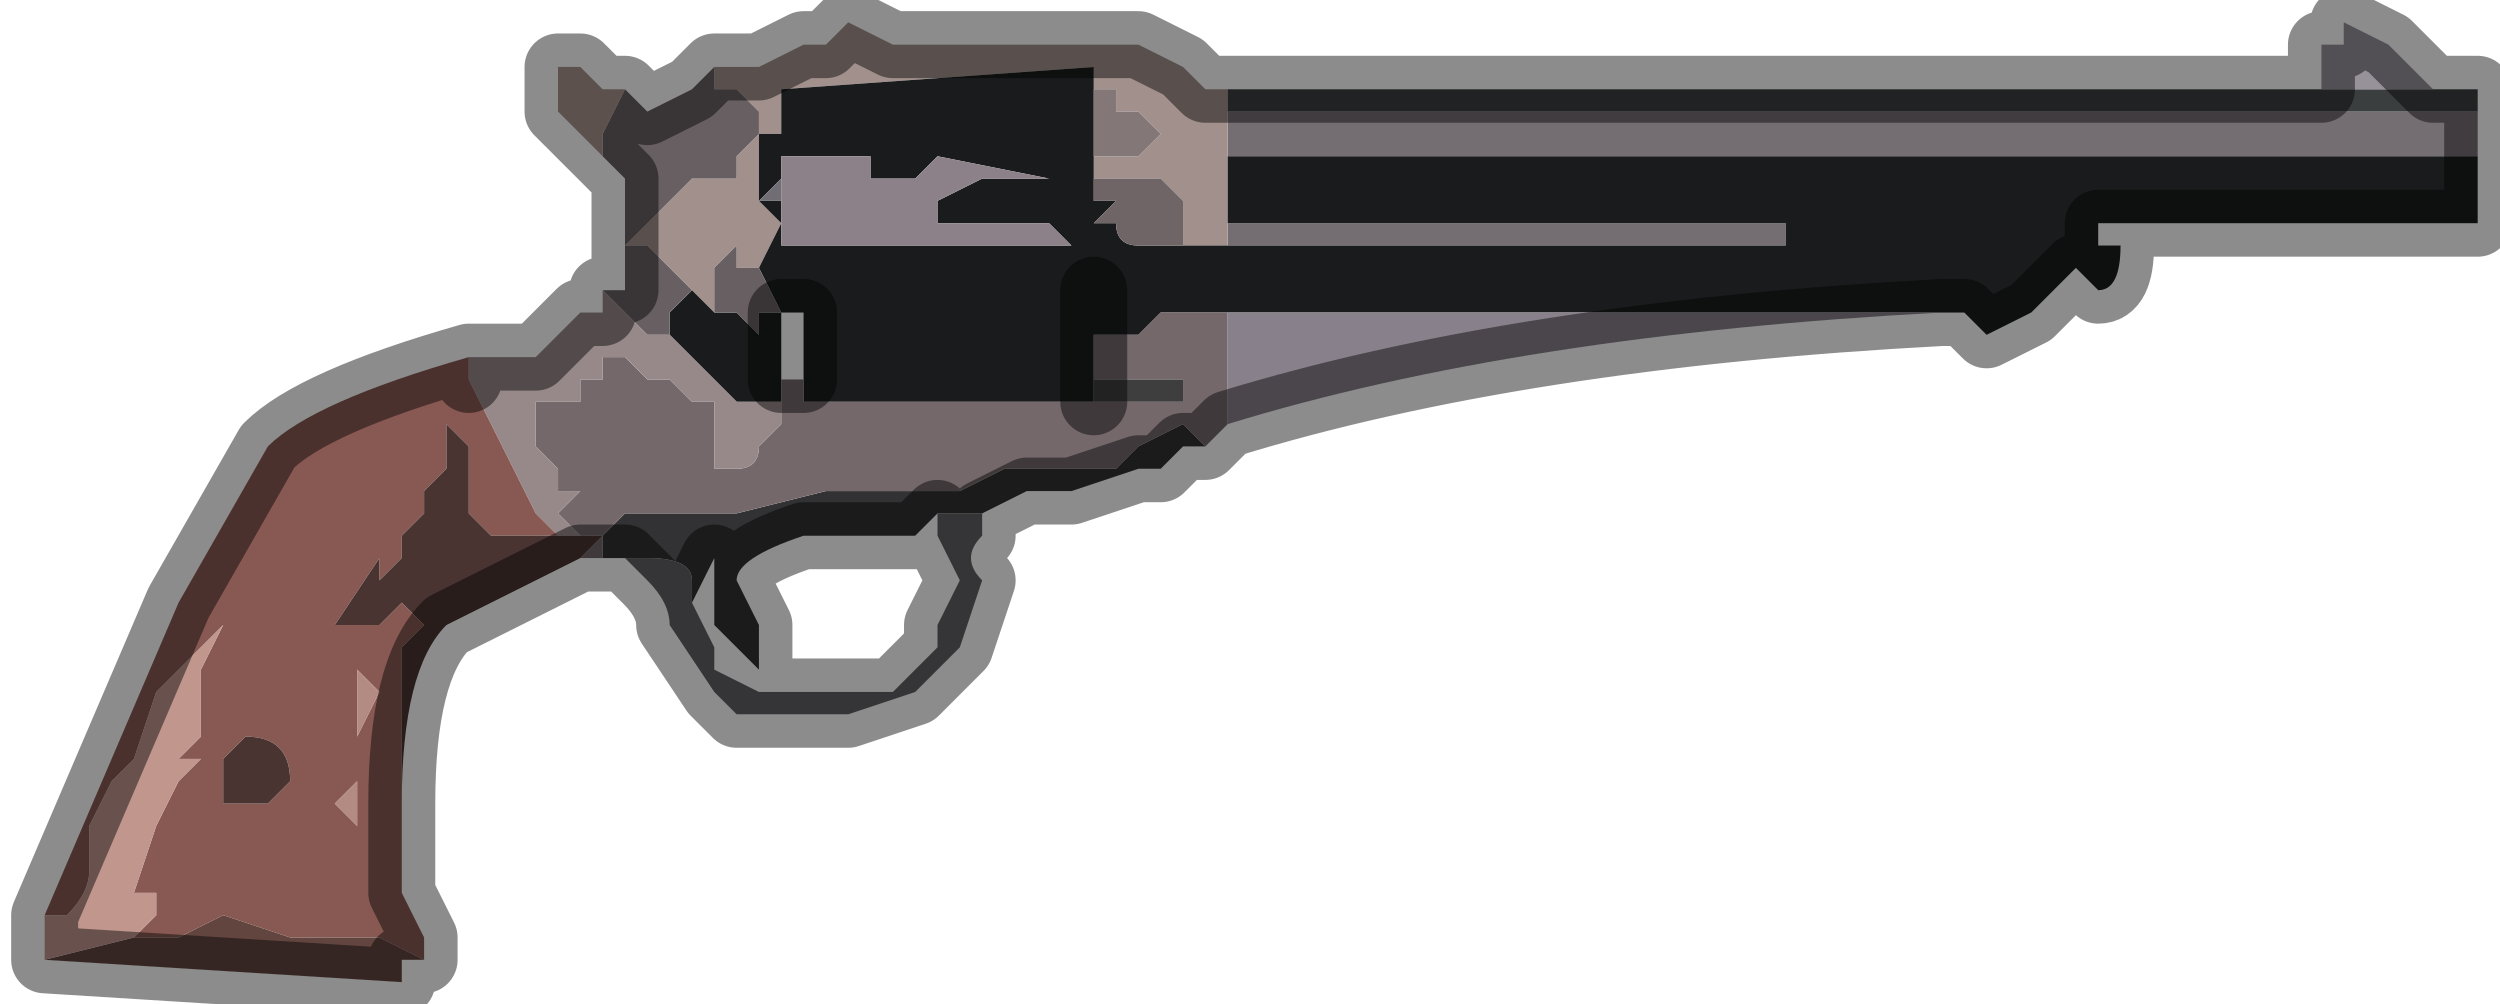 <?xml version="1.0" encoding="UTF-8" standalone="no"?>
<svg xmlns:xlink="http://www.w3.org/1999/xlink" height="2.25px" width="5.6px" xmlns="http://www.w3.org/2000/svg">
  <g transform="matrix(1.0, 0.0, 0.0, 1.0, 1.85, 1.3)">
    <path d="M0.9 -1.05 L3.7 -1.05 3.7 -0.95 0.9 -0.95 0.9 -1.05 M0.9 -0.75 L0.9 -0.8 2.15 -0.8 2.15 -0.75 0.9 -0.75 M0.9 -0.85 L0.9 -0.85 2.7 -0.85 2.7 -0.85 0.9 -0.85" fill="#746e73" fill-rule="evenodd" stroke="none"/>
    <path d="M0.9 -1.1 L0.9 -1.05 0.9 -0.95 0.9 -0.85 0.9 -0.8 0.9 -0.75 0.8 -0.75 0.8 -0.85 0.8 -0.85 0.75 -0.9 0.7 -0.9 0.65 -0.9 0.6 -0.9 0.6 -0.95 0.6 -0.95 Q0.65 -0.95 0.7 -0.95 L0.7 -0.95 0.75 -1.0 0.7 -1.05 0.65 -1.05 0.65 -1.1 0.6 -1.1 0.6 -1.15 -0.1 -1.1 -0.1 -1.0 -0.15 -1.0 -0.15 -0.85 -0.1 -0.8 -0.15 -0.7 -0.15 -0.7 -0.15 -0.7 -0.2 -0.7 -0.2 -0.75 -0.25 -0.7 -0.25 -0.6 -0.3 -0.65 -0.3 -0.65 -0.35 -0.7 -0.4 -0.75 -0.4 -0.75 -0.45 -0.75 -0.4 -0.8 -0.35 -0.85 -0.3 -0.9 -0.3 -0.9 Q-0.25 -0.9 -0.25 -0.9 L-0.25 -0.9 -0.2 -0.9 -0.2 -0.95 -0.15 -1.0 -0.15 -1.0 -0.15 -1.05 -0.2 -1.1 -0.25 -1.1 -0.25 -1.15 -0.15 -1.15 -0.05 -1.2 0.0 -1.2 0.05 -1.25 0.15 -1.2 0.2 -1.2 0.25 -1.2 0.4 -1.2 0.45 -1.2 0.5 -1.2 0.65 -1.2 0.7 -1.2 0.7 -1.2 0.8 -1.15 0.85 -1.1 0.9 -1.1 0.9 -1.1 M-0.15 -0.85 L-0.15 -0.85 M0.9 -0.85 L0.9 -0.85" fill="#a2908c" fill-rule="evenodd" stroke="none"/>
    <path d="M0.9 -1.05 L0.9 -1.1 3.35 -1.1 3.6 -1.1 3.7 -1.1 3.7 -1.05 0.9 -1.05" fill="#3b3e3f" fill-rule="evenodd" stroke="none"/>
    <path d="M-0.3 -0.65 L-0.3 -0.65 -0.25 -0.6 -0.25 -0.6 -0.2 -0.6 -0.15 -0.55 -0.15 -0.6 -0.1 -0.6 -0.15 -0.7 -0.15 -0.7 -0.1 -0.8 -0.15 -0.85 -0.15 -1.0 -0.1 -1.0 -0.1 -1.1 0.6 -1.15 0.6 -1.1 0.6 -0.95 0.6 -0.9 0.6 -0.85 0.65 -0.85 0.6 -0.8 0.6 -0.8 0.65 -0.8 Q0.65 -0.75 0.7 -0.75 L0.75 -0.75 0.8 -0.75 0.9 -0.75 2.15 -0.75 2.15 -0.8 0.9 -0.8 0.9 -0.85 0.9 -0.95 3.7 -0.95 3.7 -0.8 2.85 -0.8 2.85 -0.75 2.9 -0.75 Q2.9 -0.65 2.85 -0.65 L2.8 -0.7 2.7 -0.6 2.6 -0.55 2.6 -0.55 2.55 -0.6 2.55 -0.6 2.5 -0.6 0.9 -0.6 0.85 -0.6 0.8 -0.6 0.75 -0.6 0.7 -0.55 0.6 -0.55 0.6 -0.65 0.6 -0.4 0.6 -0.4 -0.05 -0.4 -0.05 -0.45 -0.05 -0.6 -0.1 -0.6 -0.1 -0.45 -0.1 -0.4 -0.15 -0.4 -0.2 -0.4 -0.25 -0.45 -0.3 -0.5 -0.35 -0.55 -0.35 -0.6 -0.3 -0.65 M-0.1 -0.85 L-0.1 -0.75 -0.05 -0.75 -0.05 -0.75 0.0 -0.75 0.0 -0.75 0.1 -0.75 0.5 -0.75 0.55 -0.75 0.55 -0.75 0.5 -0.8 0.3 -0.8 0.25 -0.8 0.25 -0.85 0.35 -0.9 0.5 -0.9 0.55 -0.9 0.55 -0.9 0.5 -0.9 0.5 -0.9 0.25 -0.95 0.2 -0.9 0.15 -0.9 0.15 -0.9 0.1 -0.9 0.1 -0.9 0.1 -0.95 0.05 -0.95 0.0 -0.95 -0.1 -0.95 -0.1 -0.9 -0.1 -0.9 -0.15 -0.85 -0.1 -0.85 M0.9 -0.85 L2.7 -0.85 2.7 -0.85 0.9 -0.85" fill="#191b1c" fill-rule="evenodd" stroke="none"/>
    <path d="M0.6 -1.1 L0.65 -1.1 0.65 -1.05 0.7 -1.05 0.75 -1.0 0.7 -0.95 0.7 -0.95 Q0.65 -0.95 0.6 -0.95 L0.6 -0.95 0.6 -1.1" fill="#847777" fill-rule="evenodd" stroke="none"/>
    <path d="M0.6 -0.9 L0.65 -0.9 0.7 -0.9 0.75 -0.9 0.8 -0.85 0.8 -0.85 0.8 -0.75 0.75 -0.75 0.7 -0.75 Q0.65 -0.75 0.65 -0.8 L0.6 -0.8 0.6 -0.8 0.65 -0.85 0.6 -0.85 0.6 -0.9" fill="#6f6466" fill-rule="evenodd" stroke="none"/>
    <path d="M-0.1 -0.9 L-0.1 -0.95 0.0 -0.95 0.05 -0.95 0.1 -0.95 0.1 -0.9 0.1 -0.9 0.15 -0.9 0.15 -0.9 0.2 -0.9 0.25 -0.95 0.5 -0.9 0.5 -0.9 0.55 -0.9 0.55 -0.9 0.5 -0.9 0.35 -0.9 0.25 -0.85 0.25 -0.8 0.3 -0.8 0.5 -0.8 0.55 -0.75 0.55 -0.75 0.5 -0.75 0.1 -0.75 0.0 -0.75 0.0 -0.75 -0.05 -0.75 -0.05 -0.75 -0.1 -0.75 -0.1 -0.85 -0.1 -0.9" fill="#8c8189" fill-rule="evenodd" stroke="none"/>
    <path d="M0.25 -0.1 L0.25 -0.15 0.2 -0.1 0.15 -0.1 0.1 -0.1 -0.05 -0.1 Q-0.2 -0.05 -0.2 0.0 L-0.15 0.1 -0.15 0.15 -0.15 0.2 -0.25 0.1 -0.25 -0.05 -0.3 0.05 -0.3 0.0 Q-0.3 -0.05 -0.4 -0.05 L-0.45 -0.05 -0.5 -0.05 -0.5 -0.1 -0.45 -0.15 -0.4 -0.15 -0.3 -0.15 -0.2 -0.15 0.0 -0.2 0.1 -0.2 0.15 -0.2 0.2 -0.2 0.25 -0.2 0.3 -0.2 0.4 -0.25 0.5 -0.25 0.6 -0.25 0.65 -0.25 0.7 -0.3 0.8 -0.35 0.8 -0.35 0.85 -0.3 0.85 -0.3 0.8 -0.3 0.8 -0.3 0.75 -0.25 0.7 -0.25 0.55 -0.2 0.5 -0.2 0.45 -0.2 0.35 -0.15 Q0.35 -0.15 0.3 -0.15 L0.25 -0.15 0.25 -0.1" fill="#323133" fill-rule="evenodd" stroke="none"/>
    <path d="M0.6 -0.55 L0.7 -0.55 0.75 -0.6 0.8 -0.6 0.85 -0.6 0.9 -0.6 0.9 -0.35 0.9 -0.35 0.85 -0.3 0.85 -0.3 0.8 -0.35 0.8 -0.35 0.7 -0.3 0.65 -0.25 0.6 -0.25 0.5 -0.25 0.4 -0.25 0.3 -0.2 0.25 -0.2 0.2 -0.2 0.15 -0.2 0.1 -0.2 0.0 -0.2 -0.2 -0.15 -0.3 -0.15 -0.4 -0.15 -0.45 -0.15 -0.5 -0.1 -0.5 -0.05 -0.5 -0.05 -0.55 -0.05 -0.55 -0.05 -0.5 -0.1 -0.55 -0.1 -0.6 -0.15 -0.55 -0.2 -0.6 -0.2 -0.6 -0.25 -0.65 -0.3 -0.65 -0.3 -0.65 -0.4 -0.6 -0.4 -0.55 -0.4 -0.55 -0.45 -0.5 -0.45 -0.5 -0.5 Q-0.45 -0.5 -0.45 -0.5 L-0.4 -0.45 -0.35 -0.45 -0.3 -0.4 -0.25 -0.4 -0.25 -0.4 -0.25 -0.3 -0.25 -0.25 -0.2 -0.25 -0.2 -0.3 -0.2 -0.25 Q-0.15 -0.25 -0.15 -0.3 L-0.1 -0.35 -0.1 -0.4 -0.1 -0.45 -0.05 -0.45 -0.05 -0.4 0.6 -0.4 0.6 -0.4 0.6 -0.4 0.65 -0.4 0.65 -0.4 0.7 -0.4 0.8 -0.4 0.8 -0.45 0.7 -0.45 0.6 -0.45 0.6 -0.55 M0.6 -0.4 L0.6 -0.4" fill="#74686b" fill-rule="evenodd" stroke="none"/>
    <path d="M0.25 -0.1 L0.25 -0.15 0.3 -0.15 Q0.35 -0.15 0.35 -0.15 L0.35 -0.1 Q0.3 -0.05 0.35 0.0 L0.3 0.15 0.2 0.25 0.05 0.3 -0.05 0.3 -0.1 0.3 -0.2 0.3 Q-0.2 0.3 -0.25 0.25 L-0.35 0.1 Q-0.35 0.05 -0.4 0.0 L-0.45 -0.05 -0.45 -0.05 -0.4 -0.05 Q-0.3 -0.05 -0.3 0.0 L-0.3 0.05 -0.3 0.05 -0.25 0.15 -0.25 0.2 -0.15 0.25 -0.05 0.25 0.05 0.25 0.15 0.25 0.2 0.2 0.25 0.15 0.25 0.1 0.3 0.0 0.25 -0.1 0.25 -0.1" fill="#616165" fill-rule="evenodd" stroke="none"/>
    <path d="M0.6 -0.45 L0.7 -0.45 0.8 -0.45 0.8 -0.4 0.7 -0.4 0.65 -0.4 0.65 -0.4 0.6 -0.4 0.6 -0.4 0.6 -0.45" fill="#3e3e3f" fill-rule="evenodd" stroke="none"/>
    <path d="M0.9 -0.6 L2.5 -0.6 Q1.55 -0.55 0.9 -0.35 L0.9 -0.6" fill="#88808a" fill-rule="evenodd" stroke="none"/>
    <path d="M3.6 -1.1 L3.35 -1.1 3.35 -1.2 3.4 -1.2 3.4 -1.25 3.5 -1.2 3.6 -1.1" fill="#97929a" fill-rule="evenodd" stroke="none"/>
    <path d="M-0.25 -1.15 L-0.25 -1.1 -0.2 -1.1 -0.15 -1.05 -0.15 -1.0 -0.15 -1.0 -0.2 -0.95 -0.2 -0.9 -0.25 -0.9 -0.25 -0.9 Q-0.25 -0.9 -0.3 -0.9 L-0.3 -0.9 -0.35 -0.85 -0.4 -0.8 -0.45 -0.75 -0.4 -0.75 -0.4 -0.75 -0.35 -0.7 -0.3 -0.65 -0.35 -0.6 -0.35 -0.55 -0.4 -0.55 -0.5 -0.65 -0.45 -0.65 -0.45 -0.75 -0.45 -0.9 -0.5 -0.95 -0.5 -0.95 -0.5 -1.0 -0.45 -1.1 -0.4 -1.05 -0.3 -1.1 -0.25 -1.15 -0.25 -1.15 M-0.25 -0.6 L-0.25 -0.7 -0.2 -0.75 -0.2 -0.7 -0.15 -0.7 -0.15 -0.7 -0.1 -0.6 -0.15 -0.6 -0.15 -0.55 -0.2 -0.6 -0.25 -0.6 -0.25 -0.6" fill="#675f61" fill-rule="evenodd" stroke="none"/>
    <path d="M-0.45 -1.1 L-0.5 -1.0 -0.5 -0.95 -0.6 -1.05 -0.6 -1.15 -0.55 -1.15 -0.5 -1.1 -0.45 -1.1" fill="#a9948e" fill-rule="evenodd" stroke="none"/>
    <path d="M-0.1 -0.4 L-0.1 -0.35 -0.15 -0.3 Q-0.15 -0.25 -0.2 -0.25 L-0.2 -0.3 -0.2 -0.25 -0.25 -0.25 -0.25 -0.3 -0.25 -0.4 -0.25 -0.4 -0.3 -0.4 -0.35 -0.45 -0.4 -0.45 -0.45 -0.5 Q-0.45 -0.5 -0.5 -0.5 L-0.5 -0.45 -0.55 -0.45 -0.55 -0.4 -0.6 -0.4 -0.65 -0.4 -0.65 -0.3 -0.65 -0.3 -0.6 -0.25 -0.6 -0.2 -0.55 -0.2 -0.6 -0.15 -0.55 -0.1 -0.6 -0.1 -0.6 -0.1 -0.65 -0.15 -0.8 -0.45 -0.8 -0.5 -0.75 -0.5 -0.65 -0.5 -0.55 -0.6 -0.5 -0.6 -0.5 -0.65 -0.4 -0.55 -0.35 -0.55 -0.3 -0.5 -0.25 -0.45 -0.2 -0.4 -0.15 -0.4 -0.1 -0.4" fill="#978989" fill-rule="evenodd" stroke="none"/>
    <path d="M-0.15 -0.85 L-0.15 -0.85 -0.1 -0.9 -0.1 -0.9 -0.1 -0.85 -0.15 -0.85" fill="#716d74" fill-rule="evenodd" stroke="none"/>
    <path d="M-0.8 -0.45 L-0.65 -0.15 -0.6 -0.1 -0.7 -0.1 -0.7 -0.1 -0.75 -0.1 -0.8 -0.15 -0.8 -0.2 -0.8 -0.3 -0.85 -0.35 -0.85 -0.25 -0.9 -0.2 -0.9 -0.15 -0.95 -0.1 -0.95 -0.05 -1.0 0.0 -1.0 -0.05 -1.1 0.1 -1.05 0.1 -1.0 0.1 -0.95 0.05 -0.9 0.1 -0.9 0.1 -0.95 0.15 -0.95 0.45 -0.95 0.7 -0.9 0.8 -0.9 0.85 -1.0 0.8 -1.05 0.8 -1.1 0.8 -1.2 0.8 -1.35 0.75 -1.45 0.8 -1.55 0.8 -1.5 0.75 -1.5 0.7 -1.55 0.7 -1.5 0.55 -1.45 0.45 -1.4 0.4 -1.4 0.4 -1.45 0.4 -1.4 0.35 -1.4 0.35 -1.4 0.2 -1.35 0.1 -1.35 0.1 -1.5 0.25 -1.55 0.4 -1.6 0.45 -1.65 0.55 -1.65 0.65 Q-1.65 0.7 -1.7 0.75 L-1.75 0.75 -1.6 0.4 -1.45 0.05 -1.25 -0.3 Q-1.15 -0.4 -0.8 -0.5 L-0.8 -0.45 M-0.9 0.8 L-0.9 0.85 -0.9 0.8 M-1.05 0.25 L-1.05 0.45 -1.1 0.5 -1.05 0.55 -1.05 0.6 -1.05 0.35 -1.0 0.25 -1.05 0.2 -1.05 0.25 M-1.3 0.35 L-1.3 0.35 -1.35 0.4 -1.35 0.4 -1.35 0.5 -1.3 0.5 -1.25 0.5 -1.2 0.45 Q-1.2 0.35 -1.3 0.35" fill="#885952" fill-rule="evenodd" stroke="none"/>
    <path d="M-0.55 -0.1 L-0.5 -0.1 -0.55 -0.05 -0.55 -0.05 -0.55 -0.05 -0.55 -0.05 Q-0.65 0.0 -0.85 0.1 -0.95 0.2 -0.95 0.5 L-0.95 0.7 -0.95 0.45 -0.95 0.15 -0.9 0.1 -0.9 0.1 -0.95 0.05 -1.0 0.1 -1.05 0.1 -1.1 0.1 -1.0 -0.05 -1.0 0.0 -0.95 -0.05 -0.95 -0.1 -0.9 -0.15 -0.9 -0.2 -0.85 -0.25 -0.85 -0.35 -0.8 -0.3 -0.8 -0.2 -0.8 -0.15 -0.75 -0.1 -0.7 -0.1 -0.7 -0.1 -0.6 -0.1 -0.6 -0.1 -0.55 -0.1 M-1.3 0.35 Q-1.2 0.35 -1.2 0.45 L-1.25 0.5 -1.3 0.5 -1.35 0.5 -1.35 0.4 -1.35 0.4 -1.3 0.35 -1.3 0.35" fill="#493432" fill-rule="evenodd" stroke="none"/>
    <path d="M-0.9 0.85 L-0.95 0.85 -0.95 0.9 -1.75 0.85 -1.75 0.85 -1.55 0.8 -1.45 0.8 -1.35 0.75 -1.2 0.8 -1.1 0.8 -1.05 0.8 -1.0 0.8 -0.9 0.85 -0.95 0.85 -0.9 0.85" fill="#63453f" fill-rule="evenodd" stroke="none"/>
    <path d="M-1.05 0.25 L-1.05 0.2 -1.0 0.25 -1.05 0.35 -1.05 0.6 -1.05 0.55 -1.1 0.5 -1.05 0.45 -1.05 0.25" fill="#b38b82" fill-rule="evenodd" stroke="none"/>
    <path d="M-1.75 0.85 L-1.75 0.75 -1.7 0.75 Q-1.65 0.7 -1.65 0.65 L-1.65 0.55 -1.6 0.45 -1.55 0.4 -1.5 0.25 -1.35 0.1 -1.35 0.1 -1.4 0.2 -1.4 0.35 -1.4 0.35 -1.45 0.4 -1.4 0.4 -1.4 0.4 -1.45 0.45 -1.5 0.55 -1.55 0.7 -1.5 0.7 -1.5 0.75 -1.55 0.8 -1.75 0.85" fill="#c0968d" fill-rule="evenodd" stroke="none"/>
    <path d="M3.7 -1.05 L3.7 -1.1 3.6 -1.1 3.5 -1.2 3.4 -1.25 3.4 -1.2 3.35 -1.2 3.35 -1.1 0.9 -1.1 0.9 -1.1 0.85 -1.1 0.8 -1.15 0.7 -1.2 0.7 -1.2 0.65 -1.2 0.5 -1.2 0.45 -1.2 0.4 -1.2 0.25 -1.2 0.2 -1.2 0.15 -1.2 0.05 -1.25 0.0 -1.2 -0.05 -1.2 -0.15 -1.15 -0.25 -1.15 -0.25 -1.15 -0.3 -1.1 -0.4 -1.05 -0.45 -1.1 -0.5 -1.1 -0.55 -1.15 -0.6 -1.15 -0.6 -1.05 -0.5 -0.95 -0.5 -0.95 -0.45 -0.9 -0.45 -0.75 -0.45 -0.65 -0.5 -0.65 -0.5 -0.6 -0.55 -0.6 -0.65 -0.5 -0.75 -0.5 -0.8 -0.5 -0.8 -0.45 -0.8 -0.5 Q-1.15 -0.4 -1.25 -0.3 L-1.45 0.05 -1.6 0.4 -1.75 0.75 -1.75 0.85 -1.75 0.85 -0.95 0.9 -0.95 0.85 -0.9 0.85 -0.9 0.8 -0.95 0.7 -0.95 0.5 Q-0.95 0.2 -0.85 0.1 -0.65 0.0 -0.55 -0.05 L-0.55 -0.05 -0.55 -0.05 -0.5 -0.05 -0.5 -0.05 -0.45 -0.05 -0.45 -0.05 -0.4 0.0 Q-0.35 0.05 -0.35 0.1 L-0.25 0.25 Q-0.2 0.3 -0.2 0.3 L-0.1 0.3 -0.05 0.3 0.05 0.3 0.2 0.25 0.3 0.15 0.35 0.0 Q0.3 -0.05 0.35 -0.1 L0.35 -0.15 0.45 -0.2 0.5 -0.2 0.55 -0.2 0.7 -0.25 0.75 -0.25 0.8 -0.3 0.8 -0.3 0.85 -0.3 0.85 -0.3 0.85 -0.3 0.9 -0.35 0.9 -0.35 Q1.55 -0.55 2.5 -0.6 L2.55 -0.6 2.55 -0.6 2.6 -0.55 2.6 -0.55 2.7 -0.6 2.8 -0.7 2.85 -0.65 Q2.9 -0.65 2.9 -0.75 L2.85 -0.75 2.85 -0.8 3.7 -0.8 3.7 -0.95 3.7 -1.05 M0.6 -0.4 L0.6 -0.65 0.6 -0.55 0.6 -0.45 0.6 -0.4 0.6 -0.4 M-0.3 0.05 L-0.25 -0.05 -0.25 0.1 -0.15 0.2 -0.15 0.15 -0.15 0.1 -0.2 0.0 Q-0.2 -0.05 -0.05 -0.1 L0.1 -0.1 0.15 -0.1 0.2 -0.1 0.25 -0.15 0.25 -0.1 0.25 -0.1 0.3 0.0 0.25 0.1 0.25 0.15 0.2 0.2 0.15 0.25 0.05 0.25 -0.05 0.25 -0.15 0.25 -0.25 0.2 -0.25 0.15 -0.3 0.05 -0.3 0.05 M-0.05 -0.45 L-0.1 -0.45 -0.1 -0.6 -0.05 -0.6 -0.05 -0.45 Z" fill="none" stroke="#000000" stroke-linecap="round" stroke-linejoin="round" stroke-opacity="0.451" stroke-width="0.15"/>
  </g>
</svg>
